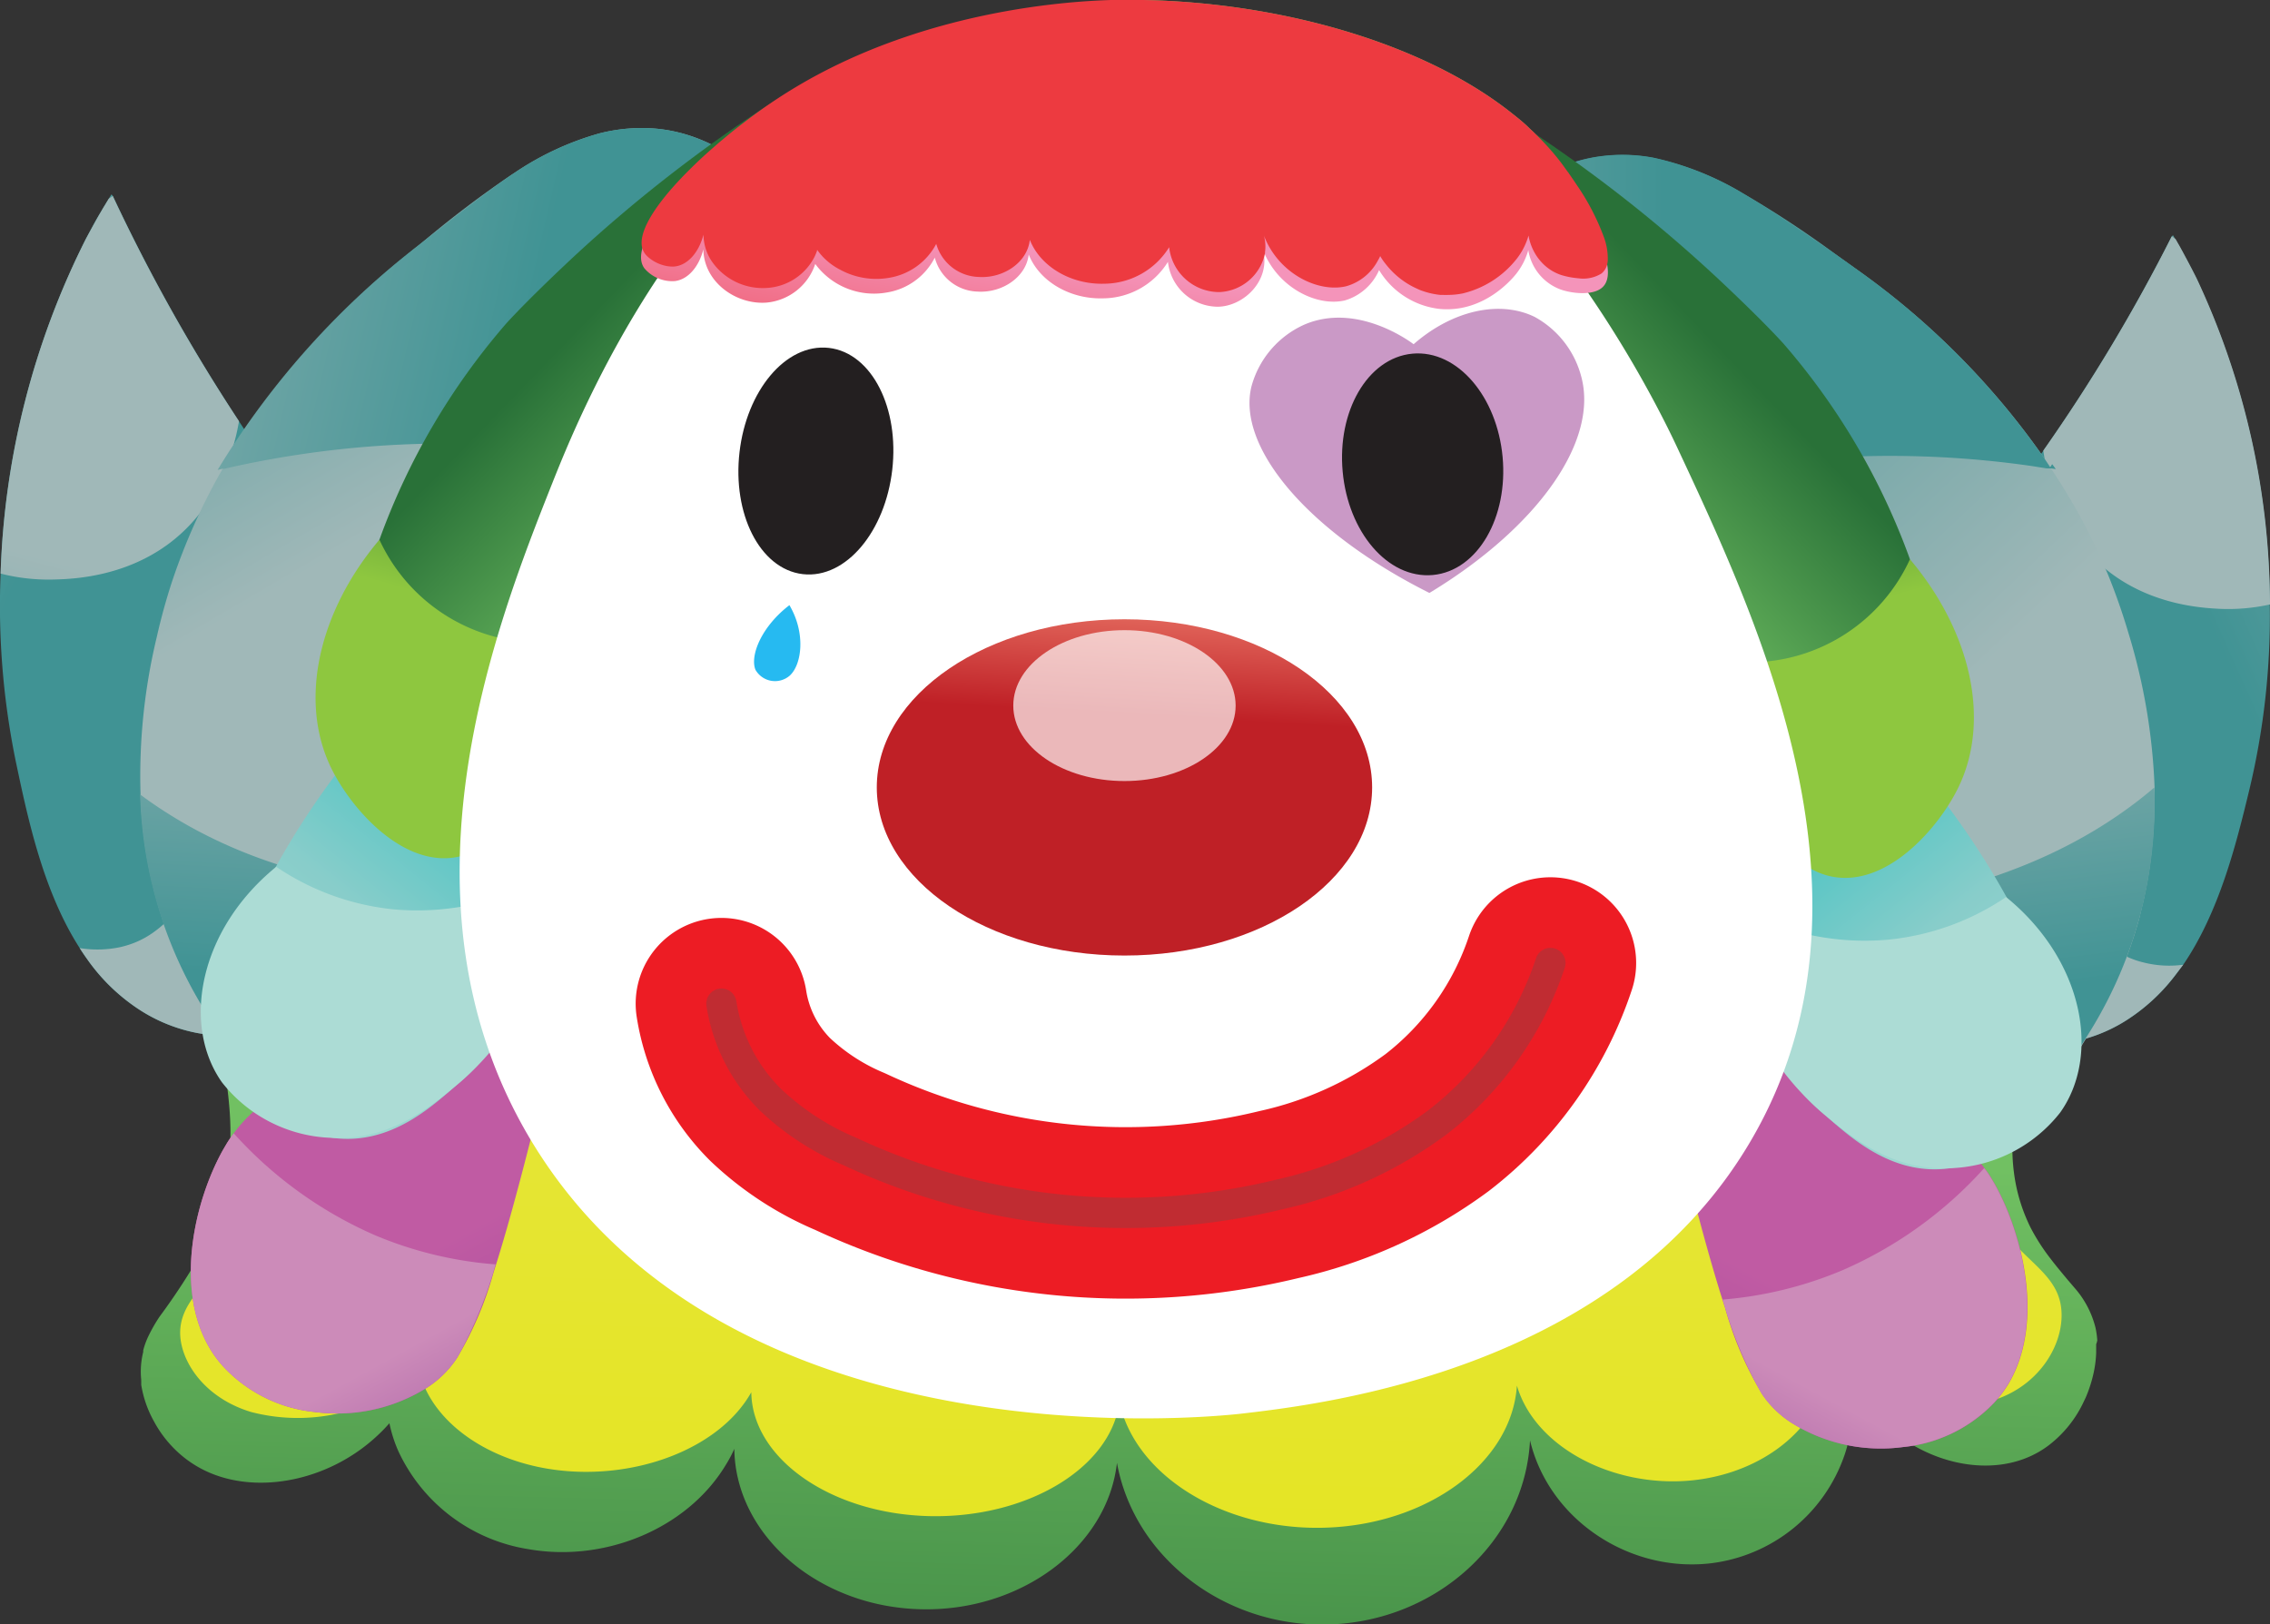 <svg xmlns="http://www.w3.org/2000/svg" xmlns:xlink="http://www.w3.org/1999/xlink" viewBox="0 0 225.01 161.03"><rect x="0" y="0" width="225.01" height="161.03" fill="#333333" stroke="none"/><defs><style>.cls-1{fill:url(#dblue);}.cls-2{fill:url(#dblue-2);}.cls-3{fill:url(#linear-gradient);}.cls-4{fill:url(#linear-gradient-2);}.cls-5{fill:url(#linear-gradient-3);}.cls-6{fill:url(#y);}.cls-7{fill:url(#dblue-3);}.cls-8{fill:url(#dblue-4);}.cls-9{fill:url(#linear-gradient-4);}.cls-10{fill:url(#dblue-5);}.cls-11{fill:url(#dblue-6);}.cls-12{fill:url(#dblue-7);}.cls-13{fill:url(#dblue-8);}.cls-14{fill:url(#dblue-9);}.cls-15{fill:url(#dblue-10);}.cls-16{fill:url(#linear-gradient-5);}.cls-17{fill:url(#linear-gradient-6);}.cls-18{fill:url(#linear-gradient-7);}.cls-19{fill:url(#linear-gradient-8);}.cls-20{fill:url(#linear-gradient-9);}.cls-21{fill:url(#linear-gradient-10);}.cls-22{fill:url(#linear-gradient-11);}.cls-23{fill:url(#linear-gradient-12);}.cls-24{fill:url(#linear-gradient-13);}.cls-25{fill:url(#linear-gradient-14);}.cls-26{fill:url(#linear-gradient-15);}.cls-27{fill:url(#linear-gradient-16);}.cls-28,.cls-34{fill:#fff;}.cls-29{fill:url(#linear-gradient-17);}.cls-30{fill:url(#linear-gradient-18);}.cls-31{fill:#231f20;stroke:#231f20;stroke-miterlimit:10;}.cls-32{fill:#ab5ea5;opacity:0.63;}.cls-33{fill:url(#linear-gradient-19);}.cls-34{opacity:0.68;}.cls-35,.cls-36{fill:none;stroke-linecap:round;stroke-linejoin:round;}.cls-35{stroke:#ed1c24;stroke-width:17px;}.cls-36{stroke:#943d41;stroke-width:3px;opacity:0.5;}.cls-37{fill:#00aeef;opacity:0.85;}</style><linearGradient id="dblue" x1="206.15" y1="22.69" x2="272.52" y2="60.45" gradientTransform="matrix(-0.71, 0, 0, 0.9, 404.05, 9.47)" gradientUnits="userSpaceOnUse"><stop offset="0" stop-color="#a0b8b8"/><stop offset="0.85" stop-color="#409394"/></linearGradient><linearGradient id="dblue-2" x1="345.62" y1="-19.12" x2="386.46" y2="-97.96" xlink:href="#dblue"/><linearGradient id="linear-gradient" x1="266.12" y1="59.28" x2="258.05" y2="108.29" gradientTransform="matrix(-0.71, 0, 0, 0.9, 404.05, 9.47)" gradientUnits="userSpaceOnUse"><stop offset="0" stop-color="#a0b8b8"/><stop offset="1" stop-color="#409394"/></linearGradient><linearGradient id="linear-gradient-2" x1="-262.27" y1="111.76" x2="-227.09" y2="157.36" gradientTransform="matrix(0.96, 0.29, -0.29, 0.96, 452.68, 6.94)" gradientUnits="userSpaceOnUse"><stop offset="0" stop-color="#acdcd5"/><stop offset="1" stop-color="#00b2b5"/></linearGradient><linearGradient id="linear-gradient-3" x1="113.73" y1="27.51" x2="109.11" y2="199.51" gradientUnits="userSpaceOnUse"><stop offset="0.5" stop-color="#71c062"/><stop offset="1" stop-color="#297138"/></linearGradient><linearGradient id="y" x1="113.49" y1="42.77" x2="109.73" y2="182.71" gradientUnits="userSpaceOnUse"><stop offset="0.32" stop-color="#e6e640"/><stop offset="1" stop-color="#e4e417"/></linearGradient><linearGradient id="dblue-3" x1="534.06" y1="23.76" x2="597.06" y2="59.6" gradientTransform="matrix(0.73, 0.02, -0.03, 1.05, -423.44, -16.3)" xlink:href="#dblue"/><linearGradient id="dblue-4" x1="670.58" y1="-13.51" x2="708.59" y2="-86.89" gradientTransform="matrix(0.73, 0.02, -0.03, 1.05, -423.44, -16.3)" xlink:href="#dblue"/><linearGradient id="linear-gradient-4" x1="595.93" y1="58.23" x2="588.74" y2="101.92" gradientTransform="matrix(0.73, 0.02, -0.03, 1.05, -423.44, -16.3)" xlink:href="#linear-gradient"/><linearGradient id="dblue-5" x1="35.81" y1="31.65" x2="-4.42" y2="-10.91" gradientTransform="translate(15.03 10.54) rotate(12.97)" xlink:href="#dblue"/><linearGradient id="dblue-6" x1="-182.06" y1="222.04" x2="-164.21" y2="274.74" gradientTransform="matrix(-1.08, 0.22, 0.17, 0.83, -182.58, -87.18)" xlink:href="#dblue"/><linearGradient id="dblue-7" x1="-14.63" y1="12.26" x2="51.27" y2="12.26" gradientTransform="translate(15.03 10.54) rotate(12.97)" xlink:href="#dblue"/><linearGradient id="dblue-8" x1="185.48" y1="76.72" x2="135.92" y2="24.28" gradientTransform="matrix(1, 0, 0, 1, 0, 0)" xlink:href="#dblue"/><linearGradient id="dblue-9" x1="-407.61" y1="366.09" x2="-389.76" y2="418.79" gradientTransform="matrix(1.09, 0.15, -0.12, 0.84, 661.22, -186.1)" xlink:href="#dblue"/><linearGradient id="dblue-10" x1="109.15" y1="37.02" x2="174.79" y2="37.02" gradientTransform="matrix(1, 0, 0, 1, 0, 0)" xlink:href="#dblue"/><linearGradient id="linear-gradient-5" x1="52.03" y1="116.27" x2="73.78" y2="140.16" gradientTransform="translate(25.52 -4.6) rotate(13.65)" gradientUnits="userSpaceOnUse"><stop offset="0" stop-color="#c05ba3"/><stop offset="1" stop-color="#914198"/></linearGradient><linearGradient id="linear-gradient-6" x1="45" y1="132.71" x2="60.92" y2="150.2" gradientTransform="translate(25.52 -4.6) rotate(13.65)" gradientUnits="userSpaceOnUse"><stop offset="0" stop-color="#cc8bb9"/><stop offset="1" stop-color="#914198"/></linearGradient><linearGradient id="linear-gradient-7" x1="295.28" y1="60.76" x2="317.03" y2="84.65" gradientTransform="matrix(-0.97, 0.24, 0.24, 0.97, 443.84, -4.6)" xlink:href="#linear-gradient-5"/><linearGradient id="linear-gradient-8" x1="288.26" y1="77.2" x2="304.17" y2="94.69" gradientTransform="matrix(-0.97, 0.24, 0.24, 0.97, 443.84, -4.6)" xlink:href="#linear-gradient-6"/><linearGradient id="linear-gradient-9" x1="4.92" y1="113.05" x2="-28.19" y2="71.57" gradientTransform="matrix(-1, 0, 0, 1, 27.82, 0)" gradientUnits="userSpaceOnUse"><stop offset="0" stop-color="#acdcd5"/><stop offset="0.49" stop-color="#88cdca"/><stop offset="1" stop-color="#21bdbf"/></linearGradient><linearGradient id="linear-gradient-10" x1="-1.94" y1="114.77" x2="7.35" y2="138.91" gradientTransform="matrix(-1, 0, 0, 1, 27.82, 0)" xlink:href="#linear-gradient-2"/><linearGradient id="linear-gradient-11" x1="71" y1="94.6" x2="57.09" y2="72.63" gradientTransform="translate(-21.62 -18.06) rotate(-13.65)" gradientUnits="userSpaceOnUse"><stop offset="0" stop-color="#71c062"/><stop offset="1" stop-color="#297138"/></linearGradient><linearGradient id="linear-gradient-12" x1="48.97" y1="92.89" x2="60" y2="73.53" gradientTransform="translate(-21.62 -18.06) rotate(-13.65)" gradientUnits="userSpaceOnUse"><stop offset="0" stop-color="#8ec73f"/><stop offset="1" stop-color="#297138"/></linearGradient><linearGradient id="linear-gradient-13" x1="203.35" y1="116.05" x2="170.23" y2="74.57" gradientTransform="matrix(1, 0, 0, 1, 0, 0)" xlink:href="#linear-gradient-9"/><linearGradient id="linear-gradient-14" x1="196.49" y1="117.77" x2="205.78" y2="141.91" gradientTransform="matrix(1, 0, 0, 1, 0, 0)" xlink:href="#linear-gradient-2"/><linearGradient id="linear-gradient-15" x1="209.31" y1="130.19" x2="195.4" y2="108.21" gradientTransform="matrix(-0.97, -0.24, -0.24, 0.97, 391.35, -18.06)" xlink:href="#linear-gradient-11"/><linearGradient id="linear-gradient-16" x1="187.28" y1="128.47" x2="198.3" y2="109.11" gradientTransform="matrix(-0.97, -0.24, -0.24, 0.97, 391.35, -18.06)" xlink:href="#linear-gradient-12"/><linearGradient id="linear-gradient-17" x1="98.31" y1="106.63" x2="111.45" y2="26.42" gradientUnits="userSpaceOnUse"><stop offset="0.72" stop-color="#ed3a40"/><stop offset="1" stop-color="#f494ba"/></linearGradient><linearGradient id="linear-gradient-18" x1="111.46" y1="24.91" x2="124.6" y2="-55.31" gradientUnits="userSpaceOnUse"><stop offset="0.72" stop-color="#ed3a40"/><stop offset="1" stop-color="#ea7768"/></linearGradient><linearGradient id="linear-gradient-19" x1="110" y1="102.99" x2="112.61" y2="58.35" gradientUnits="userSpaceOnUse"><stop offset="0.72" stop-color="#bf2026"/><stop offset="1" stop-color="#ea7768"/></linearGradient></defs><g id="Layer_2" data-name="Layer 2"><g id="Layer_1-2" data-name="Layer 1"><path class="cls-1" d="M182.54,81.31A28.16,28.16,0,0,0,184.3,91a21.26,21.26,0,0,0,4.5,7.44,15.73,15.73,0,0,0,1.81,1.62,14.87,14.87,0,0,0,6,2.81,12.42,12.42,0,0,0,1.62.26h0a17.41,17.41,0,0,0,6.61.27h0a15.51,15.51,0,0,0,5.81-2.16,18.77,18.77,0,0,0,5-4.59c.26-.34.52-.69.76-1,3.63-5.32,5.31-12.2,6.58-17.46a73.82,73.82,0,0,0,2-18.22,76.58,76.58,0,0,0-7.27-32.33c-.49-1-1-1.89-1.37-2.62l-.17-.31c-.11-.21-.23-.41-.35-.62s-.13-.23-.2-.35h0c-.07-.15-.16-.28-.24-.42l-.14.16a171,171,0,0,1-12.73,21.24c-.79,1.13-1.61,2.29-2.47,3.46l-1.29,1.73C191,60.49,186.18,67.18,184,73.24c-.2.54-.38,1.08-.53,1.61a20.6,20.6,0,0,0-.83,4.61C182.55,80.07,182.54,80.69,182.54,81.31Z"/><path class="cls-2" d="M182.54,81.31A28.16,28.16,0,0,0,184.3,91a21.26,21.26,0,0,0,4.5,7.44,15.73,15.73,0,0,0,1.81,1.62,20.12,20.12,0,0,0,6,2.81,12.42,12.42,0,0,0,1.62.26h0a17.41,17.41,0,0,0,6.61.27h0a15.51,15.51,0,0,0,5.81-2.16,18.77,18.77,0,0,0,5-4.59c.26-.34.52-.69.76-1a10.32,10.32,0,0,1-3.88-.21c-4.24-1-5.44-4.23-9.81-8.51-5.53-5.41-8.16-3.57-18.73-13.65l-.09-.07c-.1.33-.27.91-.44,1.68A34.67,34.67,0,0,0,182.54,81.31Z"/><path class="cls-3" d="M202.54,44.67A21.12,21.12,0,0,0,205,52c4.48,7.79,12.73,8.24,14.91,8.36a19.16,19.16,0,0,0,5.1-.43,76.58,76.58,0,0,0-7.27-32.33c-.44-.88-.9-1.75-1.37-2.62l-.17-.31c-.11-.21-.23-.41-.35-.62s-.13-.23-.2-.35h0l-.38-.26A171,171,0,0,1,202.54,44.67Z"/><path class="cls-4" d="M155.75,30q4.88,18.68,9.77,37.35l4,5.46c-.11,1.28-.75,11.79,7.37,18.92,3.87,3.41,11.74,7.8,16.7,5,7.28-4.14,6.58-22.78-.92-35.1-2.7-4.45-7.38-8.8-17.29-16.47C170.53,41.32,163.82,36.14,155.75,30Z"/><path class="cls-5" d="M207.78,133.27q0,.42,0,.84a11.25,11.25,0,0,1-.25,2,13.52,13.52,0,0,1-.73,2.32c-.06.15-.13.29-.2.43a11.65,11.65,0,0,1-3.51,4.43,9.56,9.56,0,0,1-2.43,1.34c-5.6,2.12-13.5-.8-17.21-7.8l0-.06h0l-.08-.14s0,.07,0,.1,0,.1,0,.15h0s0,.06,0,.09a14.68,14.68,0,0,1,.24,2.62,14.48,14.48,0,0,1-.8,4.75A16.07,16.07,0,0,1,169.56,155c-8,.93-16-4.26-17.9-12.19-.52,10-9.27,17.9-19.86,18.25-10.23.35-19.35-6.52-21.08-16l0-.13s0,0,0,.08c-.93,8.41-9.6,14.85-19.58,14.54-8.92-.26-16.33-5.81-18-13a13.3,13.3,0,0,1-.35-2.9,12.74,12.74,0,0,1-.87,1.63c-3.79,6.26-11.93,9.67-19.58,8.31a17.15,17.15,0,0,1-12.84-9.68,13.46,13.46,0,0,1-.9-2.8,15.6,15.6,0,0,1-1.13,1.17c-4.55,4.31-11.2,5.81-16.21,3.93a11.11,11.11,0,0,1-4.15-2.74,11.51,11.51,0,0,1-1.83-2.51A11,11,0,0,1,14,137.31c0-.12,0-.25,0-.37a.5.5,0,0,1,0-.12,8,8,0,0,1,.2-2.79.75.75,0,0,1,0-.16,7.82,7.82,0,0,1,.48-1.33,15.85,15.85,0,0,1,1.14-2,63.1,63.1,0,0,0,4.42-6.84,24.45,24.45,0,0,0,1.53-3.83c.16-.52.3-1,.41-1.54a0,0,0,0,1,0,0c1.41-6,.17-11,0-13.34a11.84,11.84,0,0,1,0-1.2c0-.24,0-.48,0-.74v0s0-.11,0-.17,0-.09,0-.13a16.16,16.16,0,0,1,.32-2.07,38.49,38.49,0,0,1,1.34-4.76c.07-.19.14-.4.21-.6s.16-.45.25-.68h0c.31-.85.67-1.76,1.07-2.71l.15-.36c.1-.24.2-.48.31-.72s.28-.64.43-1,.18-.42.29-.64c.24-.55.5-1.11.77-1.69.12-.24.24-.48.36-.74s.27-.56.41-.85c.31-.64.65-1.29,1-2,.05-.11.1-.22.16-.33l.3-.58c.27-.5.53-1,.81-1.53l.93-1.74c.72-1.32,1.48-2.69,2.3-4.13s1.67-2.91,2.59-4.46,2.05-3.43,3.17-5.26l.7-1.13,2.3-3.67.42-.65.22-.35.6-.93q4.31-6.75,9.72-14.73l.8-1.17.64-.93c.41-.6.81-1.21,1.24-1.82v0c.42-.61.86-1.23,1.29-1.86.69-1,1.39-2,2.12-3q2.7-3.9,5.66-8.06l.82-1.15c.49-.7,1-1.4,1.5-2.11l0,0,0-.07c.17-.24.34-.47.5-.72l4.15-5.76,1.19-1.62,1.12-1.55.15-.22.18-.23.08-.12h0a2.07,2.07,0,0,1,.17-.24l.12-.16c.68-.59,1.39-1.16,2.1-1.7s1.22-.92,1.82-1.35.94-.65,1.4-1A47.53,47.53,0,0,1,85,6.9C97.21.59,109.92.1,112.65,0h.65c13.26.25,27.48,4.08,36.45,11.14.65.52,1.28,1,1.87,1.6a25.43,25.43,0,0,1,3.12,3.39l.22.3c.21-.09.44-.17.66-.25l.12.17,1,1.44c1.2,1.78,2.38,3.53,3.52,5.24l.11.16c.09.15.2.3.29.45q5.45,8.13,10,15.28l1.13,1.77c.68,1,1.35,2.11,2,3.13.08.14.17.27.25.4l.57.92.47.76c3.56,5.68,6.68,10.87,9.43,15.61l.13.24.34.59.08.13c0,.07.09.14.13.22.74,1.28,1.44,2.53,2.12,3.74,3.28,5.88,5.89,11,7.93,15.38.3.65.59,1.28.86,1.89a.2.2,0,0,1,0,.08c.21.46.4.9.6,1.35a3.05,3.05,0,0,1,.13.32c.23.5.43,1,.63,1.47l.05.12c.06.16.13.33.21.5a0,0,0,0,0,0,0c.06.15.12.29.17.44s.11.29.17.44l.11.27h0c.25.65.49,1.28.71,1.89.09.24.17.48.25.72a36.08,36.08,0,0,1,2.3,10h0a2.18,2.18,0,0,1,0,.25,12.46,12.46,0,0,1,0,1.52c0,.15,0,.31,0,.45a.59.59,0,0,1,0,.14s0,0,0,.08a7.69,7.69,0,0,1-.2,1c-.12.43-.34,1.07-.59,1.88h0c0,.09-.05.18-.08.29s-.12.41-.18.63c-.15.54-.3,1.14-.44,1.78,0,.13-.06.27-.08.4a20.63,20.63,0,0,0-.31,2.37,19.09,19.09,0,0,0,.17,4.79,17,17,0,0,0,1.25,4.18c.1.23.21.46.32.68a20.21,20.21,0,0,0,2,3.1c.45.59.9,1.13,1.33,1.65s.67.79,1,1.18a9.43,9.43,0,0,1,2.1,4h0a0,0,0,0,1,0,0,9,9,0,0,1,.17,1.22A1.69,1.69,0,0,1,207.78,133.27Z"/><path class="cls-6" d="M78.53,35.7c-42.84,46.94-53.4,65.47-52.72,72.48.23,2.31,2.13,8.08-1.86,14.46-2.74,4.36-6.53,6.28-6.05,10.16.34,2.66,2.65,5.89,7,7.2a18.37,18.37,0,0,0,16.68-3.93c1.26,4.85,6.55,8.68,13.22,9.63,8,1.14,16.5-2,19.67-7.66.09,6.6,7.94,12.05,17.63,12.28s18-4.76,18.86-11.3c1.6,7.37,10.41,12.72,20.3,12.45,10.19-.27,18.6-6.41,19.1-14.09,1.79,6.12,9.52,10.12,17.22,9.41,8.56-.8,15-7.24,13.24-14.11,3.52,5.51,11.24,7.84,16.68,6.18,4.66-1.42,7.12-5.61,6.83-9-.33-3.84-4.23-4.92-6.59-9.2-3.12-5.64-.32-11,.24-12.61,2.25-6.49-6.61-24.89-47.17-72.36C136.05,15.38,93.3,15.38,78.53,35.7Z"/><path class="cls-7" d="M43.23,80.22a29,29,0,0,1-2.1,10,22.1,22.1,0,0,1-4.86,7.55,16.07,16.07,0,0,1-8.17,4.35,12.76,12.76,0,0,1-1.68.23h0a18.09,18.09,0,0,1-6.82.08h0A16.08,16.08,0,0,1,13.65,100a19,19,0,0,1-5-4.89q-.39-.54-.75-1.11c-3.6-5.6-5.12-12.76-6.28-18.24A76.79,76.79,0,0,1,.06,56.87a79.33,79.33,0,0,1,8.46-33.2c.54-1,1-1.92,1.49-2.67l.18-.31c.13-.22.26-.42.38-.63l.22-.36h0c.08-.15.17-.28.26-.43l.14.17a177,177,0,0,0,12.5,22.33c.78,1.19,1.6,2.42,2.45,3.65l1.27,1.83C35.08,58.46,39.9,65.51,42,71.84c.19.57.36,1.13.5,1.68a21.94,21.94,0,0,1,.72,4.79C43.26,78.94,43.25,79.58,43.23,80.22Z"/><path class="cls-8" d="M43.23,80.22a29,29,0,0,1-2.1,10,22.1,22.1,0,0,1-4.86,7.55,15.37,15.37,0,0,1-1.91,1.62,20.62,20.62,0,0,1-6.26,2.73,12.76,12.76,0,0,1-1.68.23h0a18.09,18.09,0,0,1-6.82.08h0A16.08,16.08,0,0,1,13.65,100a19,19,0,0,1-5-4.89q-.39-.54-.75-1.11a10.92,10.92,0,0,0,4-.09c4.41-1,5.74-4.22,10.37-8.51C28.15,80,30.81,81.94,42,71.84l.09-.07c.09.35.25,1,.41,1.75A36.22,36.22,0,0,1,43.23,80.22Z"/><path class="cls-9" d="M23.69,41.76a21.72,21.72,0,0,1-2.76,7.51C16.09,57.19,7.56,57.4,5.31,57.46a19.2,19.2,0,0,1-5.25-.59,79.33,79.33,0,0,1,8.46-33.2C9,22.78,9.49,21.89,10,21l.18-.31c.13-.22.26-.42.38-.63l.22-.36h0l.4-.26A177,177,0,0,0,23.69,41.76Z"/><path class="cls-10" d="M84.11,70.21a79,79,0,0,1-6.2,14.58h0c-.1.17-.17.31-.26.48s-.14.26-.22.39l-.17.27c-4.07,6.89-11.67,16.54-20.41,22.88-5.05,3.65-10.47,6.19-15.79,6.43,0,0,0,0,0,0h-.77a17.16,17.16,0,0,1-2.16-.12c-7.57-.93-12-6.68-15.85-12.06h0l-.19-.27-.36-.49c-.53-.74-1-1.49-1.5-2.24l-.45-.75c-.16-.25-.3-.51-.44-.76-.28-.51-.56-1-.81-1.52s-.51-1-.74-1.53-.35-.78-.52-1.18a44.39,44.39,0,0,1-3.34-15.58h0A59,59,0,0,1,15.53,63.2q.66-2.93,1.56-5.65a61.77,61.77,0,0,1,4.6-10.4c.06-.1.11-.2.17-.29s.12-.23.19-.34l.08-.15A76.1,76.1,0,0,1,39.88,25.64l2.17-1.77a103.7,103.7,0,0,1,8.68-6.56l.22-.14a29,29,0,0,1,8.41-3.93,16.83,16.83,0,0,1,5.83-.47C80.92,14.42,88.8,39.62,87.37,54.58v0s0,0,0,0A75.68,75.68,0,0,1,84.11,70.21Z"/><path class="cls-11" d="M21.71,102.32c4,5.59,8.48,11.86,16.4,12.83a17.91,17.91,0,0,0,2.93.11h0a38.12,38.12,0,0,0,15.79-6.43c7.91-5.32,15.24-13.51,20.79-23.55l.27-.47c-9.93,2.6-40,9.33-61.26-4.16-.92-.58-1.83-1.2-2.74-1.88A42.7,42.7,0,0,0,21.71,102.32Z"/><path class="cls-12" d="M87.37,54.58a91.78,91.78,0,0,0-42-10.6,98.65,98.65,0,0,0-23.16,2.5l-.17,0-.47.11.18-.29.15-.25A81.6,81.6,0,0,1,41.45,24.34l.6-.47c3-2.34,5.84-4.6,8.68-6.56l.22-.14a29,29,0,0,1,8.41-3.93,16.83,16.83,0,0,1,5.83-.47C80.92,14.42,88.8,39.62,87.37,54.58Z"/><path class="cls-13" d="M213.54,79.25c0,1.09,0,2.21-.11,3.36,0,.33-.05.66-.08,1s-.07.75-.11,1.13-.11.89-.17,1.34c-.14.92-.3,1.85-.51,2.8-.05.26-.11.51-.17.76s-.14.61-.22.92l-.15.62c-.06.22-.13.44-.19.66l-.08.24c-.06.22-.12.43-.19.64s-.12.38-.19.57c-.16.51-.34,1-.53,1.52l-.09.24s0,.07,0,.11c-.09.22-.17.45-.27.67s-.1.26-.16.39-.1.27-.16.4-.23.52-.35.78c0,0,0,.07-.05.1-.1.23-.21.46-.32.68-.18.39-.37.78-.58,1.17-.06.13-.13.27-.2.39h0a.83.83,0,0,1-.07.13c-.18.33-.36.66-.55,1s-.47.82-.73,1.23-.37.6-.55.9h0c-.2.32-.4.65-.61,1-.53.84-1.08,1.68-1.64,2.5l0,.05c-.51.73-1,1.45-1.59,2.14-.26.33-.52.65-.8,1l-.08.09-.11.13-.19.22-.39.41c-.24.26-.5.52-.76.78s-.39.37-.59.55l-.41.36-.22.19a17.4,17.4,0,0,1-1.56,1.15,6.65,6.65,0,0,1-.56.36,16.42,16.42,0,0,1-7.6,2.36l-.74,0s0,0,0,0h0a24,24,0,0,1-9-1.77,38.75,38.75,0,0,1-5.48-2.65c-.49-.27-1-.57-1.47-.87l0,0-.12-.07c-.22-.14-.44-.28-.65-.43a1.14,1.14,0,0,1-.23-.15c-8.77-5.76-16.59-14.51-21-20.9-.15-.22-.3-.44-.44-.66l-.29-.46h0A80.19,80.19,0,0,1,142.9,74.1a77.84,77.84,0,0,1-4.24-15.31s0,0,0-.07v0c-.09-.55-.17-1.11-.23-1.69s-.1-1-.14-1.48a56.85,56.85,0,0,1,2.35-20c.25-.83.52-1.65.81-2.45.21-.59.44-1.17.67-1.75l.31-.75c.2-.46.4-.91.61-1.36s.36-.76.56-1.13a27.85,27.85,0,0,1,6.4-8.57,17.52,17.52,0,0,1,4.15-2.73l.48-.22.35-.14c.21-.09.44-.17.66-.25a15.29,15.29,0,0,1,2.46-.63,16.55,16.55,0,0,1,5.83.07A29.48,29.48,0,0,1,172.48,19l.18.11a98.62,98.62,0,0,1,9.22,6.05l2.28,1.63A76.47,76.47,0,0,1,202.33,45l.35.51.54.81a.78.78,0,0,1,.1.15l.2.31.18.28a60,60,0,0,1,5,9.33c.11.25.22.5.32.75.71,1.76,1.36,3.61,1.93,5.53a59.75,59.75,0,0,1,2.62,15.42h0C213.54,78.46,213.54,78.85,213.54,79.25Z"/><path class="cls-14" d="M207.27,102.1c-3.62,5.83-7.7,12.38-15.54,13.86a18.89,18.89,0,0,1-2.92.3h0a38,38,0,0,1-16.17-5.39c-8.24-4.8-16.09-12.5-22.28-22.15l-.29-.46c10.07,2,40.48,6.72,60.86-8.12.88-.64,1.75-1.32,2.61-2.06A42.77,42.77,0,0,1,207.27,102.1Z"/><path class="cls-15" d="M203.78,46.51l-.46-.07-.18,0-.27,0-1.38-.22a98.62,98.62,0,0,0-19.18-.89c-.81,0-1.63.09-2.46.15-1.22.09-2.41.21-3.59.34l-1.18.16c-2.62.33-5.13.76-7.52,1.27-1.67.35-3.28.74-4.83,1.16-.69.18-1.36.37-2,.57-2.21.64-4.29,1.34-6.25,2.07q-2.66,1-5,2c-1.45.64-2.81,1.28-4.07,1.92h0c-1,.51-1.95,1-2.84,1.5s-1.77,1-2.56,1.46l-1.34.81c-.09-.55-.17-1.11-.23-1.69s-.1-1-.14-1.48a56.85,56.85,0,0,1,2.35-20c.25-.83.52-1.65.81-2.45.21-.59.44-1.17.67-1.75l.31-.75c.2-.46.4-.91.61-1.36s.36-.76.56-1.13a27.85,27.85,0,0,1,6.4-8.57,17.52,17.52,0,0,1,4.15-2.73l.48-.22.35-.14c.21-.09.44-.17.66-.25a15.29,15.29,0,0,1,2.46-.63,16.55,16.55,0,0,1,5.83.07A29.48,29.48,0,0,1,172.48,19l.18.11c3,1.78,6.07,3.88,9.22,6.05l2.28,1.63A76.47,76.47,0,0,1,202.33,45l.35.51.54.81.2-.3.17.23Z"/><path class="cls-16" d="M48.91,126.2a34.41,34.41,0,0,1-3.55,8.34,1.4,1.4,0,0,1-.1.16,10.09,10.09,0,0,1-2.93,2.88A16.68,16.68,0,0,1,31.23,140a14.36,14.36,0,0,1-9-4.4,11.06,11.06,0,0,1-1.54-2.09C17.31,127.58,19.31,119,22.11,114l.37-.63a11,11,0,0,1,.69-1c2.29-3.17,4.89-3.82,11.75-11.12,5-5.38,5-6.73,8.86-10.48A64.1,64.1,0,0,1,60.72,78.76c-1.27,5.64-3,13.18-5.13,22C52.68,113,50.62,120.9,48.91,126.2Z"/><path class="cls-17" d="M49.12,125.36a42.05,42.05,0,0,1-3.76,9.18,1.4,1.4,0,0,1-.1.16,10.09,10.09,0,0,1-2.93,2.88A16.68,16.68,0,0,1,31.23,140a14.36,14.36,0,0,1-9-4.4,11.06,11.06,0,0,1-1.54-2.09C17.31,127.58,19.31,119,22.11,114l.37-.63a11,11,0,0,1,.69-1,40.74,40.74,0,0,0,14.07,10.13A38.18,38.18,0,0,0,49.12,125.36Z"/><path class="cls-18" d="M171,129.68a34,34,0,0,0,3.55,8.34l.1.17a10.05,10.05,0,0,0,2.93,2.87,16.67,16.67,0,0,0,11.1,2.41,14.4,14.4,0,0,0,9-4.39,11.59,11.59,0,0,0,1.54-2.1c3.35-5.92,1.35-14.48-1.45-19.53l-.37-.63c-.23-.38-.46-.72-.69-1-2.3-3.17-4.89-3.82-11.75-11.12-5.05-5.38-5-6.73-8.86-10.48a64.1,64.1,0,0,0-16.94-11.94c1.27,5.64,3,13.18,5.13,22.05C167.2,116.45,169.26,124.38,171,129.68Z"/><path class="cls-19" d="M170.76,128.85a42.14,42.14,0,0,0,3.76,9.17l.1.17a10.05,10.05,0,0,0,2.93,2.87,16.67,16.67,0,0,0,11.1,2.41,14.4,14.4,0,0,0,9-4.39,11.59,11.59,0,0,0,1.54-2.1c3.35-5.92,1.35-14.48-1.45-19.53l-.37-.63c-.23-.38-.46-.72-.69-1a40.71,40.71,0,0,1-14.07,10.13A38.59,38.59,0,0,1,170.76,128.85Z"/><path class="cls-20" d="M22.52,104A13.55,13.55,0,0,0,33,112.82c5.93.8,10.21-3.51,12.39-5.34,7.75-6.5,7.14-16,7-17.23a48.14,48.14,0,0,0,3.33-4.31,50.23,50.23,0,0,0,6.73-14.21L65.61,51.3a84.53,84.53,0,0,0-19,11.61,79.38,79.38,0,0,0-19.25,23C23.3,93.35,20.57,98.49,22.52,104Z"/><path class="cls-21" d="M22,107.31a14.4,14.4,0,0,0,11,5.51c5.8.22,9.8-3.16,12.39-5.34,8.64-7.27,10.06-17.75,10.37-21.54A26.17,26.17,0,0,1,39,90.16a25.23,25.23,0,0,1-11.62-4.22C19.68,92.21,18,101.65,22,107.31Z"/><path class="cls-22" d="M77.88,9.3,67.14,49.47l-4.33,5.87a26.36,26.36,0,0,1-.33,5.92,24,24,0,0,1-7.71,14.43,5.85,5.85,0,0,1-.54.45c-.54.45-1.13.91-1.76,1.36l0,0c-3.13,2.18-7.21,4.16-10.7,4.53l-.49,0a6.64,6.64,0,0,1-4.38-1c-4.73-3.39-3.86-15.31.71-27.52A67.94,67.94,0,0,1,50.2,32.05c2.4-2.62,6.17-6.13,6.52-6.46A143.52,143.52,0,0,1,77.88,9.3Z"/><path class="cls-23" d="M62.48,61.26a24,24,0,0,1-7.71,14.43,5.85,5.85,0,0,1-.54.45c-.54.45-1.13.92-1.76,1.36l0,0c-.28.83-2.23,6.22-6.76,7.38-5.58,1.43-10.91-4.66-12.9-8.77-3.23-6.68-1.21-15.49,4.8-22.6a17.53,17.53,0,0,0,24.91,7.73Z"/><path class="cls-24" d="M203.72,107a13.57,13.57,0,0,1-10.51,8.84c-5.93.8-10.21-3.51-12.4-5.35-7.74-6.49-7.13-16-7-17.23a46.75,46.75,0,0,1-3.33-4.31,50.19,50.19,0,0,1-6.73-14.2L160.63,54.3a84.51,84.51,0,0,1,19,11.62,79.3,79.3,0,0,1,19.25,23C202.94,96.35,205.67,101.49,203.72,107Z"/><path class="cls-25" d="M204.21,110.31a14.44,14.44,0,0,1-11,5.52c-5.8.21-9.81-3.16-12.4-5.35-8.63-7.27-10.05-17.74-10.36-21.54a26.11,26.11,0,0,0,16.78,4.22,25.23,25.23,0,0,0,11.62-4.22C206.56,95.21,208.24,104.66,204.21,110.31Z"/><path class="cls-26" d="M149.05,11.25q5.37,20.09,10.74,40.16c1.43,2,2.88,3.92,4.33,5.88a26,26,0,0,0,.32,5.91,24,24,0,0,0,7.72,14.44,5,5,0,0,0,.54.45c.53.45,1.12.9,1.76,1.35,0,0,0,0,0,0,3.14,2.19,7.21,4.16,10.7,4.54l.5,0a6.72,6.72,0,0,0,4.38-1c4.73-3.39,3.86-15.31-.72-27.53A67.52,67.52,0,0,0,176.72,34c-2.4-2.62-6.17-6.13-6.52-6.46A142.83,142.83,0,0,0,149.05,11.25Z"/><path class="cls-27" d="M164.44,63.2a24,24,0,0,0,7.72,14.44,5,5,0,0,0,.54.45,21.9,21.9,0,0,0,1.76,1.35s0,0,0,0c.29.83,2.24,6.23,6.76,7.39,5.59,1.42,10.92-4.66,12.91-8.78,3.23-6.67,1.21-15.48-4.81-22.6a17.5,17.5,0,0,1-24.91,7.73Z"/><path class="cls-28" d="M129.7,4.47c21.5,8.54,34.65,35.82,36.57,39.94,8.18,17.48,21,44.85,7.46,68.38-13.22,23-42.46,26.41-50.58,27.36-3.42.4-51.36,5.26-70.68-27.36-14-23.69-3.31-50.81,2.32-65,2.4-6,13.69-34.62,37.05-43.32A59.85,59.85,0,0,1,116.2,1.11,54.72,54.72,0,0,1,129.7,4.47Z"/><path class="cls-29" d="M154.74,17.57c1.86,2.44,6.29,9.23,4,11-.9.71-2.78.56-4,.15a5,5,0,0,1-3.25-3.92,6.71,6.71,0,0,1-1.16,2.3c-.3.39-3.15,3.95-7.63,3.53a8.06,8.06,0,0,1-6-3.85,5.37,5.37,0,0,1-3.37,3c-2.73.66-6.66-1.2-8.14-5,.79,3-1.87,5.56-4.42,5.63a5,5,0,0,1-5-4.45,7.62,7.62,0,0,1-6.46,3.62c-3.25.09-6.29-1.68-7.34-4.35-.25,2.24-2.63,3.84-5.08,3.68a4.51,4.51,0,0,1-4.23-3.37A6.48,6.48,0,0,1,87.9,29a7.23,7.23,0,0,1-7.09-2.83A5.63,5.63,0,0,1,76,30c-3,.24-6.23-2-6.28-5.28-.44,1.73-1.52,3-2.84,3.15a3.62,3.62,0,0,1-3-1.26c-2.13-2.87,6.25-10.89,13.16-15.42,13.74-9,29.88-9.64,33-9.72C127,1,146.41,6.64,154.74,17.57Z"/><path class="cls-30" d="M159.37,25.73a2.18,2.18,0,0,1-.07.52h0v0a1.65,1.65,0,0,1-.56.87,3.44,3.44,0,0,1-2.3.47,8,8,0,0,1-1.68-.32,4.6,4.6,0,0,1-1.91-1.22,4.81,4.81,0,0,1-.65-.85,5.33,5.33,0,0,1-.69-1.85,5,5,0,0,1-.23.68,6.6,6.6,0,0,1-.93,1.62A9.69,9.69,0,0,1,145,29.09a7.39,7.39,0,0,1-1.44.15,4.21,4.21,0,0,1-.5,0l-.29,0h0a7.73,7.73,0,0,1-2-.48h0c-.26-.11-.51-.23-.75-.35a8.16,8.16,0,0,1-2.64-2.2,5.88,5.88,0,0,1-.57-.82,3.52,3.52,0,0,1-.24.46,5.12,5.12,0,0,1-3.13,2.53c-2.74.66-6.67-1.2-8.15-5a4,4,0,0,1,.1,1.63v0a.52.52,0,0,1,0,.11h0v0a4.83,4.83,0,0,1-4.5,3.84,5,5,0,0,1-5-4.45,7.62,7.62,0,0,1-6.46,3.62c-3.25.09-6.3-1.68-7.35-4.35-.24,2.24-2.62,3.84-5.07,3.68a4.52,4.52,0,0,1-4.21-3.29s0-.05,0-.08,0,.05,0,.1a6.47,6.47,0,0,1-4.71,3.36,7.43,7.43,0,0,1-2.82-.07,7.23,7.23,0,0,1-1.51-.5l-.27-.13-.17-.09a6.3,6.3,0,0,1-2.33-2l0,.1h0a6.32,6.32,0,0,1-.25.6A5.67,5.67,0,0,1,76,28.55a6.14,6.14,0,0,1-5.48-2.69,4.88,4.88,0,0,1-.79-2.59c-.45,1.73-1.53,3-2.84,3.15a2.26,2.26,0,0,1-.45,0,2.65,2.65,0,0,1-.48-.07s0,0,0,0a3.84,3.84,0,0,1-1.69-.84,2.25,2.25,0,0,1-.34-.36,1.78,1.78,0,0,1-.23-.43,0,0,0,0,0,0,0h0c-.53-1.54,1.06-4.09,3.58-6.8.75-.8,1.58-1.62,2.47-2.44h0l.35-.32.75-.66c.26-.22.51-.45.78-.66.7-.6,1.43-1.18,2.16-1.73,1.1-.85,2.22-1.64,3.3-2.35C90.8.73,106.94.11,110.09,0c1,0,2.06,0,3.1,0h.11c13.26.25,27.48,4.08,36.45,11.14.65.52,1.28,1,1.87,1.6a25.43,25.43,0,0,1,3.12,3.39l.22.3.42.58h0a1.77,1.77,0,0,1,.16.22c.31.44.64.94,1,1.47a23.36,23.36,0,0,1,2.44,4.8A6.21,6.21,0,0,1,159.37,25.73Z"/><ellipse class="cls-31" cx="80.87" cy="45.7" rx="10.79" ry="7.12" transform="translate(26.22 120.82) rotate(-83.43)"/><path class="cls-32" d="M140.12,34.13c-.29-.23-5.61-4.2-10.84-1.94a9.42,9.42,0,0,0-5.23,6.12c-1.48,6,5.56,14.43,17.64,20.48,10.63-6.43,16.74-14.94,15.07-21.37a9.48,9.48,0,0,0-4.64-6C148.63,29.72,143.93,30.79,140.12,34.13Z"/><ellipse class="cls-31" cx="141.02" cy="46.04" rx="7.46" ry="10.52" transform="translate(-3.63 13.12) rotate(-5.26)"/><ellipse class="cls-33" cx="111.46" cy="78.07" rx="24.55" ry="16.67"/><ellipse class="cls-34" cx="111.46" cy="69.96" rx="11.02" ry="7.48"/><path class="cls-35" d="M71.51,99.51a17.14,17.14,0,0,0,4.83,9.5,26.29,26.29,0,0,0,7.93,5.17,64.4,64.4,0,0,0,42.5,4.26,41.5,41.5,0,0,0,15.7-7.15,33.19,33.19,0,0,0,11.21-15.81"/><path class="cls-36" d="M71.51,99.51a17.14,17.14,0,0,0,4.83,9.5,26.29,26.29,0,0,0,7.93,5.17,64.4,64.4,0,0,0,42.5,4.26,41.5,41.5,0,0,0,15.7-7.15,33.19,33.19,0,0,0,11.21-15.81"/><path class="cls-37" d="M78.25,60c-2.79,2.14-3.92,5-3.37,6.4a2.23,2.23,0,0,0,3.41.58C79.49,65.87,79.88,62.76,78.25,60Z"/></g></g></svg>